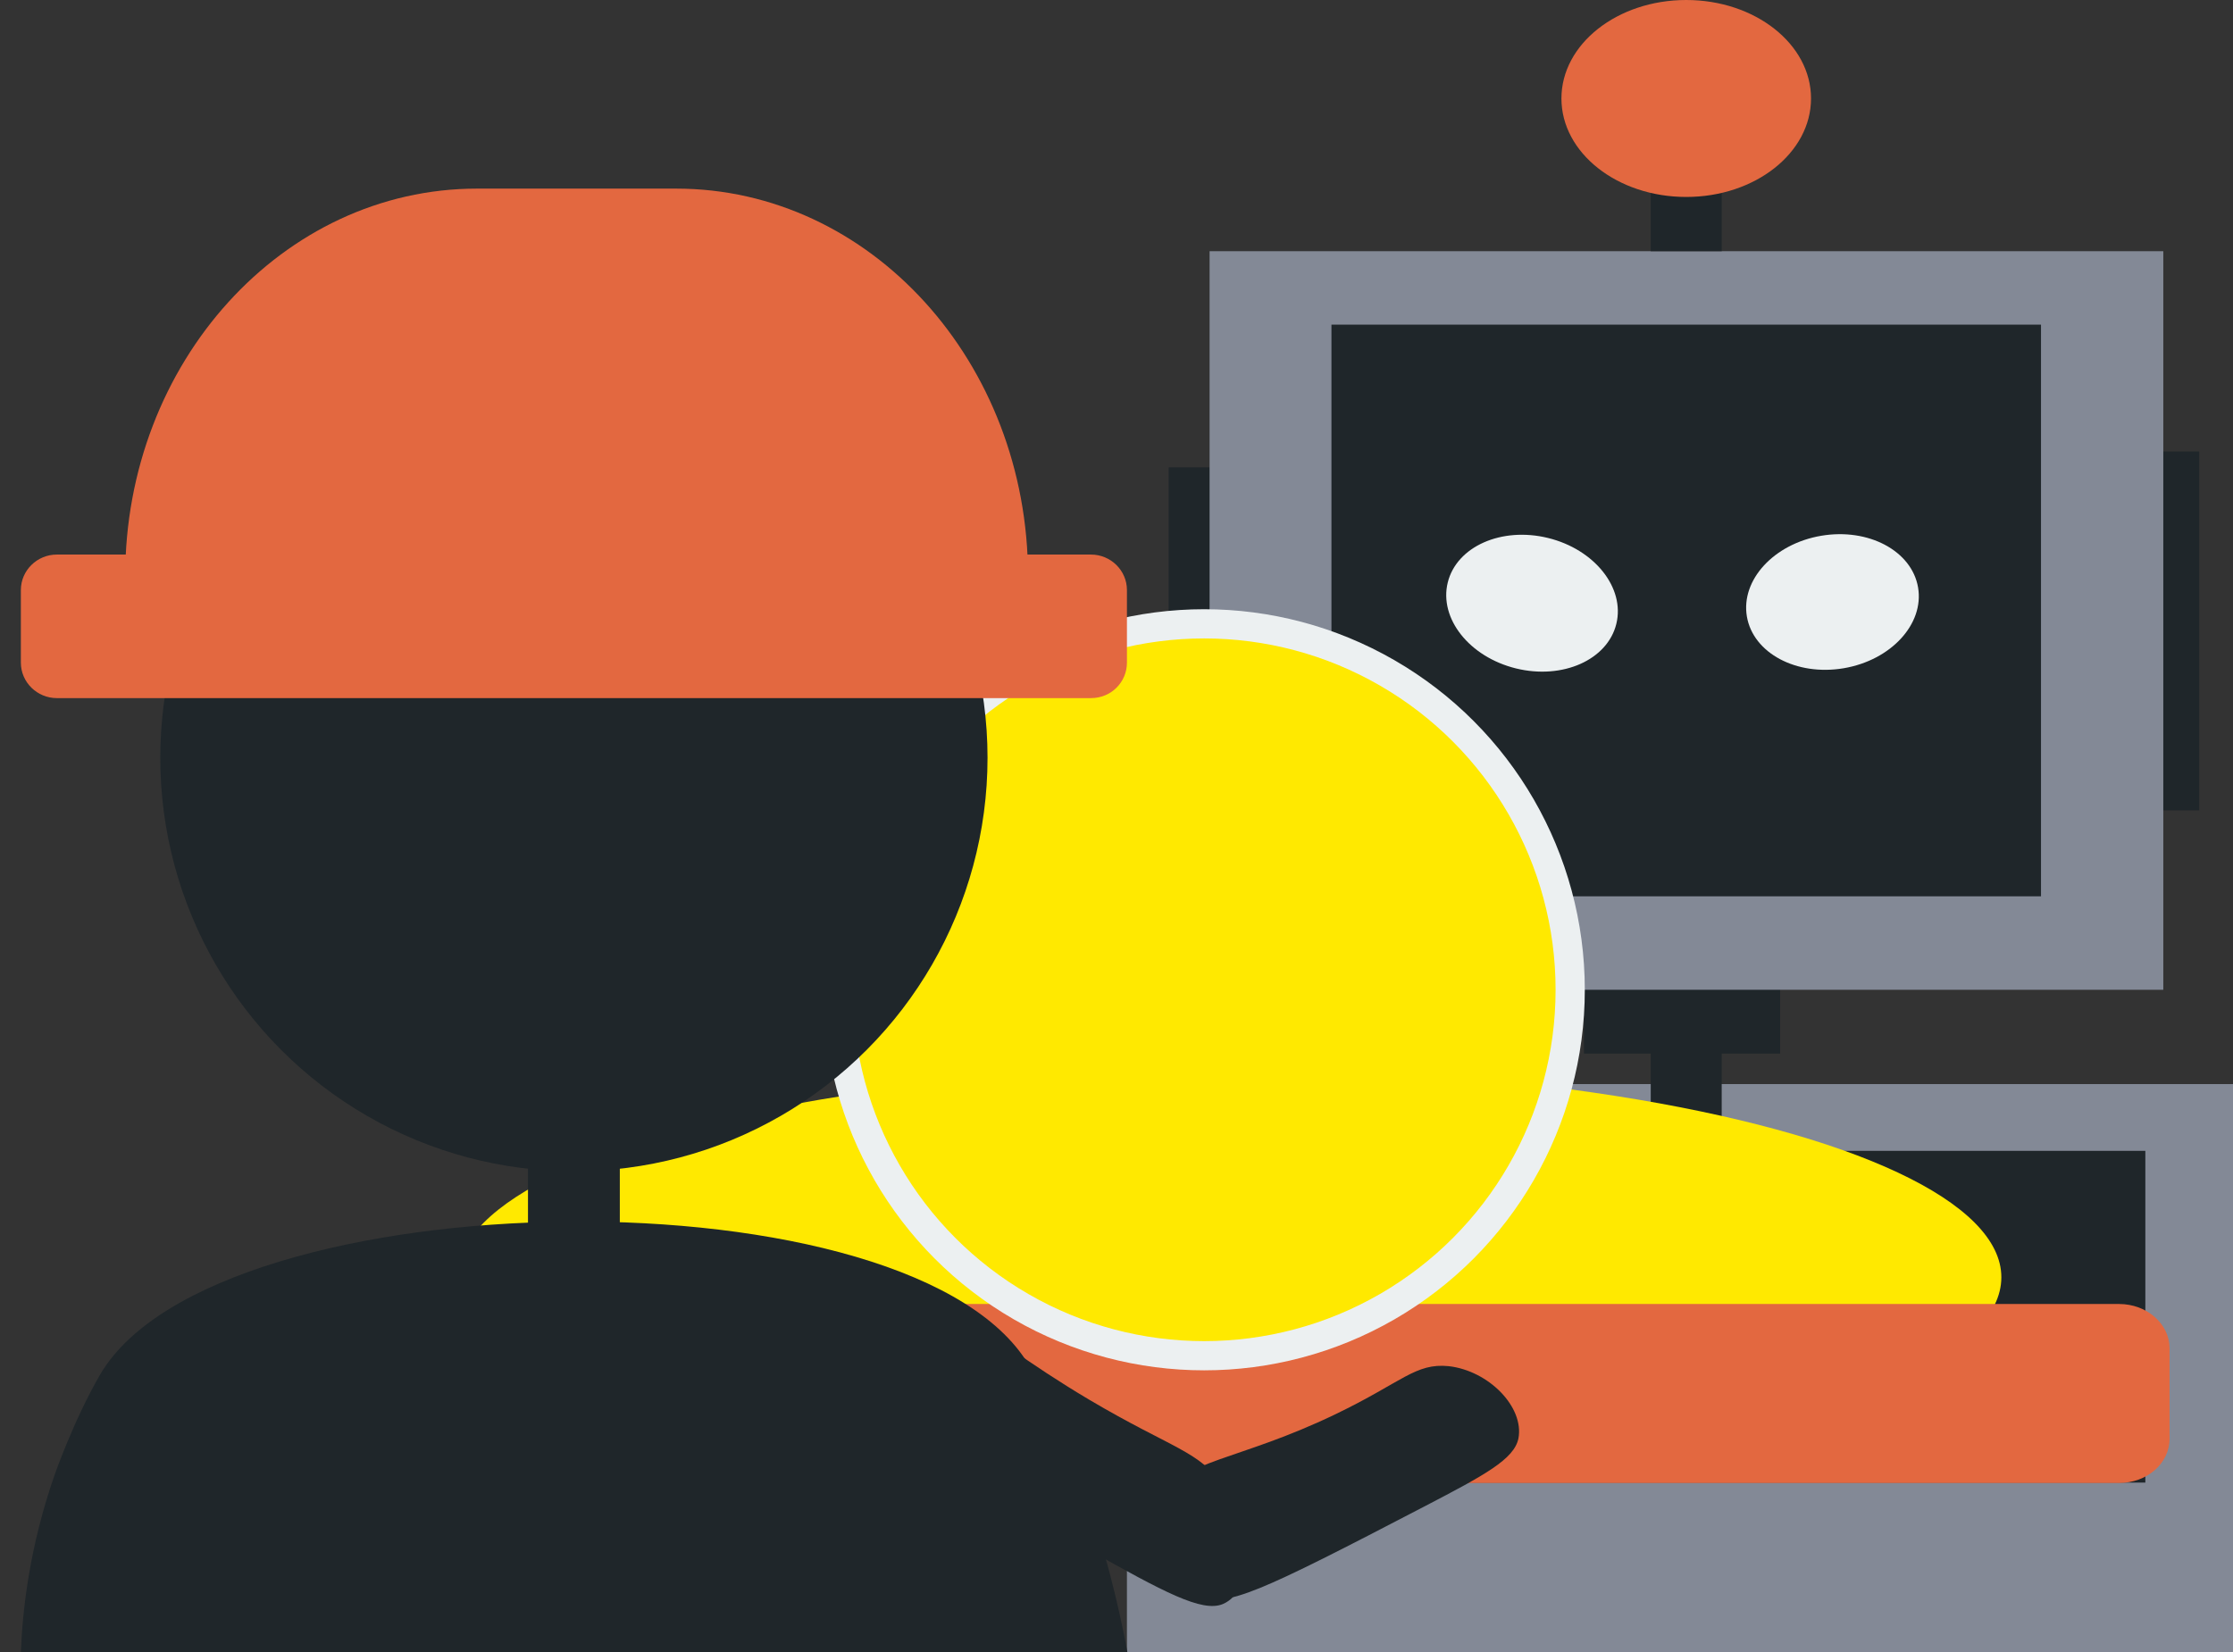 <?xml version="1.0" encoding="utf-8"?>
<!-- Generator: Adobe Illustrator 24.3.0, SVG Export Plug-In . SVG Version: 6.00 Build 0)  -->
<svg version="1.1" id="Laag_1" xmlns="http://www.w3.org/2000/svg" xmlns:xlink="http://www.w3.org/1999/xlink" x="0px" y="0px"
	 viewBox="0 0 535 395.9" style="enable-background:new 0 0 535 395.9;" xml:space="preserve">
<rect x="0" y="0" width="535" height="395.9" fill="#333333" stroke="none"/>
<style type="text/css">
	.st0{fill:#838996;}
	.st1{fill:#1F262A;}
	.st2{fill:#FFE900;}
	.st3{fill:#E36840;}
	.st4{fill:#ECF0F1;}
	.st5{fill:#FFB337;}
	.st6{fill:#FFE900;stroke:#ECF0F1;stroke-width:7;stroke-miterlimit:10;}
</style>
<rect x="270" y="259.8" class="st0" width="265" height="136.1"/>
<rect x="294.5" y="275.8" class="st1" width="219.5" height="79.5"/>
<rect x="395.5" y="237.2" class="st1" width="17" height="53"/>
<ellipse class="st2" cx="294.5" cy="306.1" rx="185" ry="50.2"/>
<path class="st3" d="M148.5,323.1v21.7c0,5.8,5.4,10.6,12.1,10.6h347.1c6.7,0,12.1-4.7,12.1-10.6v-21.7c0-5.8-5.4-10.6-12.1-10.6
	H160.6C153.9,312.5,148.5,317.2,148.5,323.1L148.5,323.1z"/>
<rect x="379.5" y="222" class="st1" width="47" height="30.5"/>
<rect x="280" y="112" class="st1" width="17.1" height="86"/>
<rect x="509.8" y="108.2" class="st1" width="17.1" height="86"/>
<rect x="289.8" y="60.2" class="st0" width="228.5" height="177"/>
<rect x="319" y="77.8" class="st1" width="170" height="137"/>
<rect x="395.5" y="7.2" class="st1" width="17" height="53"/>
<ellipse class="st3" cx="404" cy="23.6" rx="29.9" ry="23.6"/>
<ellipse transform="matrix(0.238 -0.971 0.971 0.238 139.499 466.547)" class="st4" cx="367" cy="144.4" rx="16.1" ry="20.8"/>
<ellipse transform="matrix(0.986 -0.167 0.167 0.986 -17.929 75.203)" class="st4" cx="439" cy="144.4" rx="20.8" ry="16.1"/>
<path class="st5" d="M81,121.5"/>
<rect x="126.5" y="272.5" class="st1" width="22" height="40"/>
<circle class="st6" cx="288.5" cy="237.2" r="87.7"/>
<circle class="st1" cx="137.5" cy="181.6" r="99.1"/>
<path class="st3" d="M245.9,159.1H30v-21c0-51.2,37.7-92.9,84.3-92.9h47.7c46.5,0,84.3,41.6,84.3,92.9L245.9,159.1z"/>
<path class="st3" d="M5,141.4v17.4c0,4.7,3.9,8.5,8.6,8.5h247.8c4.8,0,8.6-3.8,8.6-8.5v-17.4c0-4.7-3.9-8.5-8.6-8.5H13.6
	C8.9,132.9,5,136.7,5,141.4L5,141.4z"/>
<path class="st1" d="M5,395.9c0.4-10.2,2.1-25.2,8-42.2c0,0,4.6-13.3,11-24.3c27.7-47.4,196.7-49.9,223.1-1.2
	c0.8,1.4,6.1,11.5,11.5,25.9c6.3,16.9,9.6,31.6,11.5,41.8"/>
<path class="st1" d="M320,338.9c-23.7,11.4-36.1,10.6-42.6,20.5c-3,4.6-3.3,8.9-3.1,11.7c4.1,8.2,9.5,10.7,12.8,11.7
	c7.4,2.1,13.9-0.8,54.4-21.9c14.2-7.4,21.3-11.2,22.3-16.2c1.4-7.5-7.1-16.2-16.7-17.3C339.1,326.6,336,331.2,320,338.9z"/>
<path class="st1" d="M260.9,335.4c-29.6-17.6-39.4-30.9-53.3-31.5c-6.3-0.3-10.3,2.1-12.4,4c-3.4,9.3-0.8,16.5,1.1,20.5
	c4.5,9,12.4,13.9,64.3,42.9c18.2,10.2,27.4,15.2,32.4,13.1c7.4-3.2,7.5-17.4,0.2-28.1C287.5,347.7,281,347.3,260.9,335.4z"/>
</svg>
